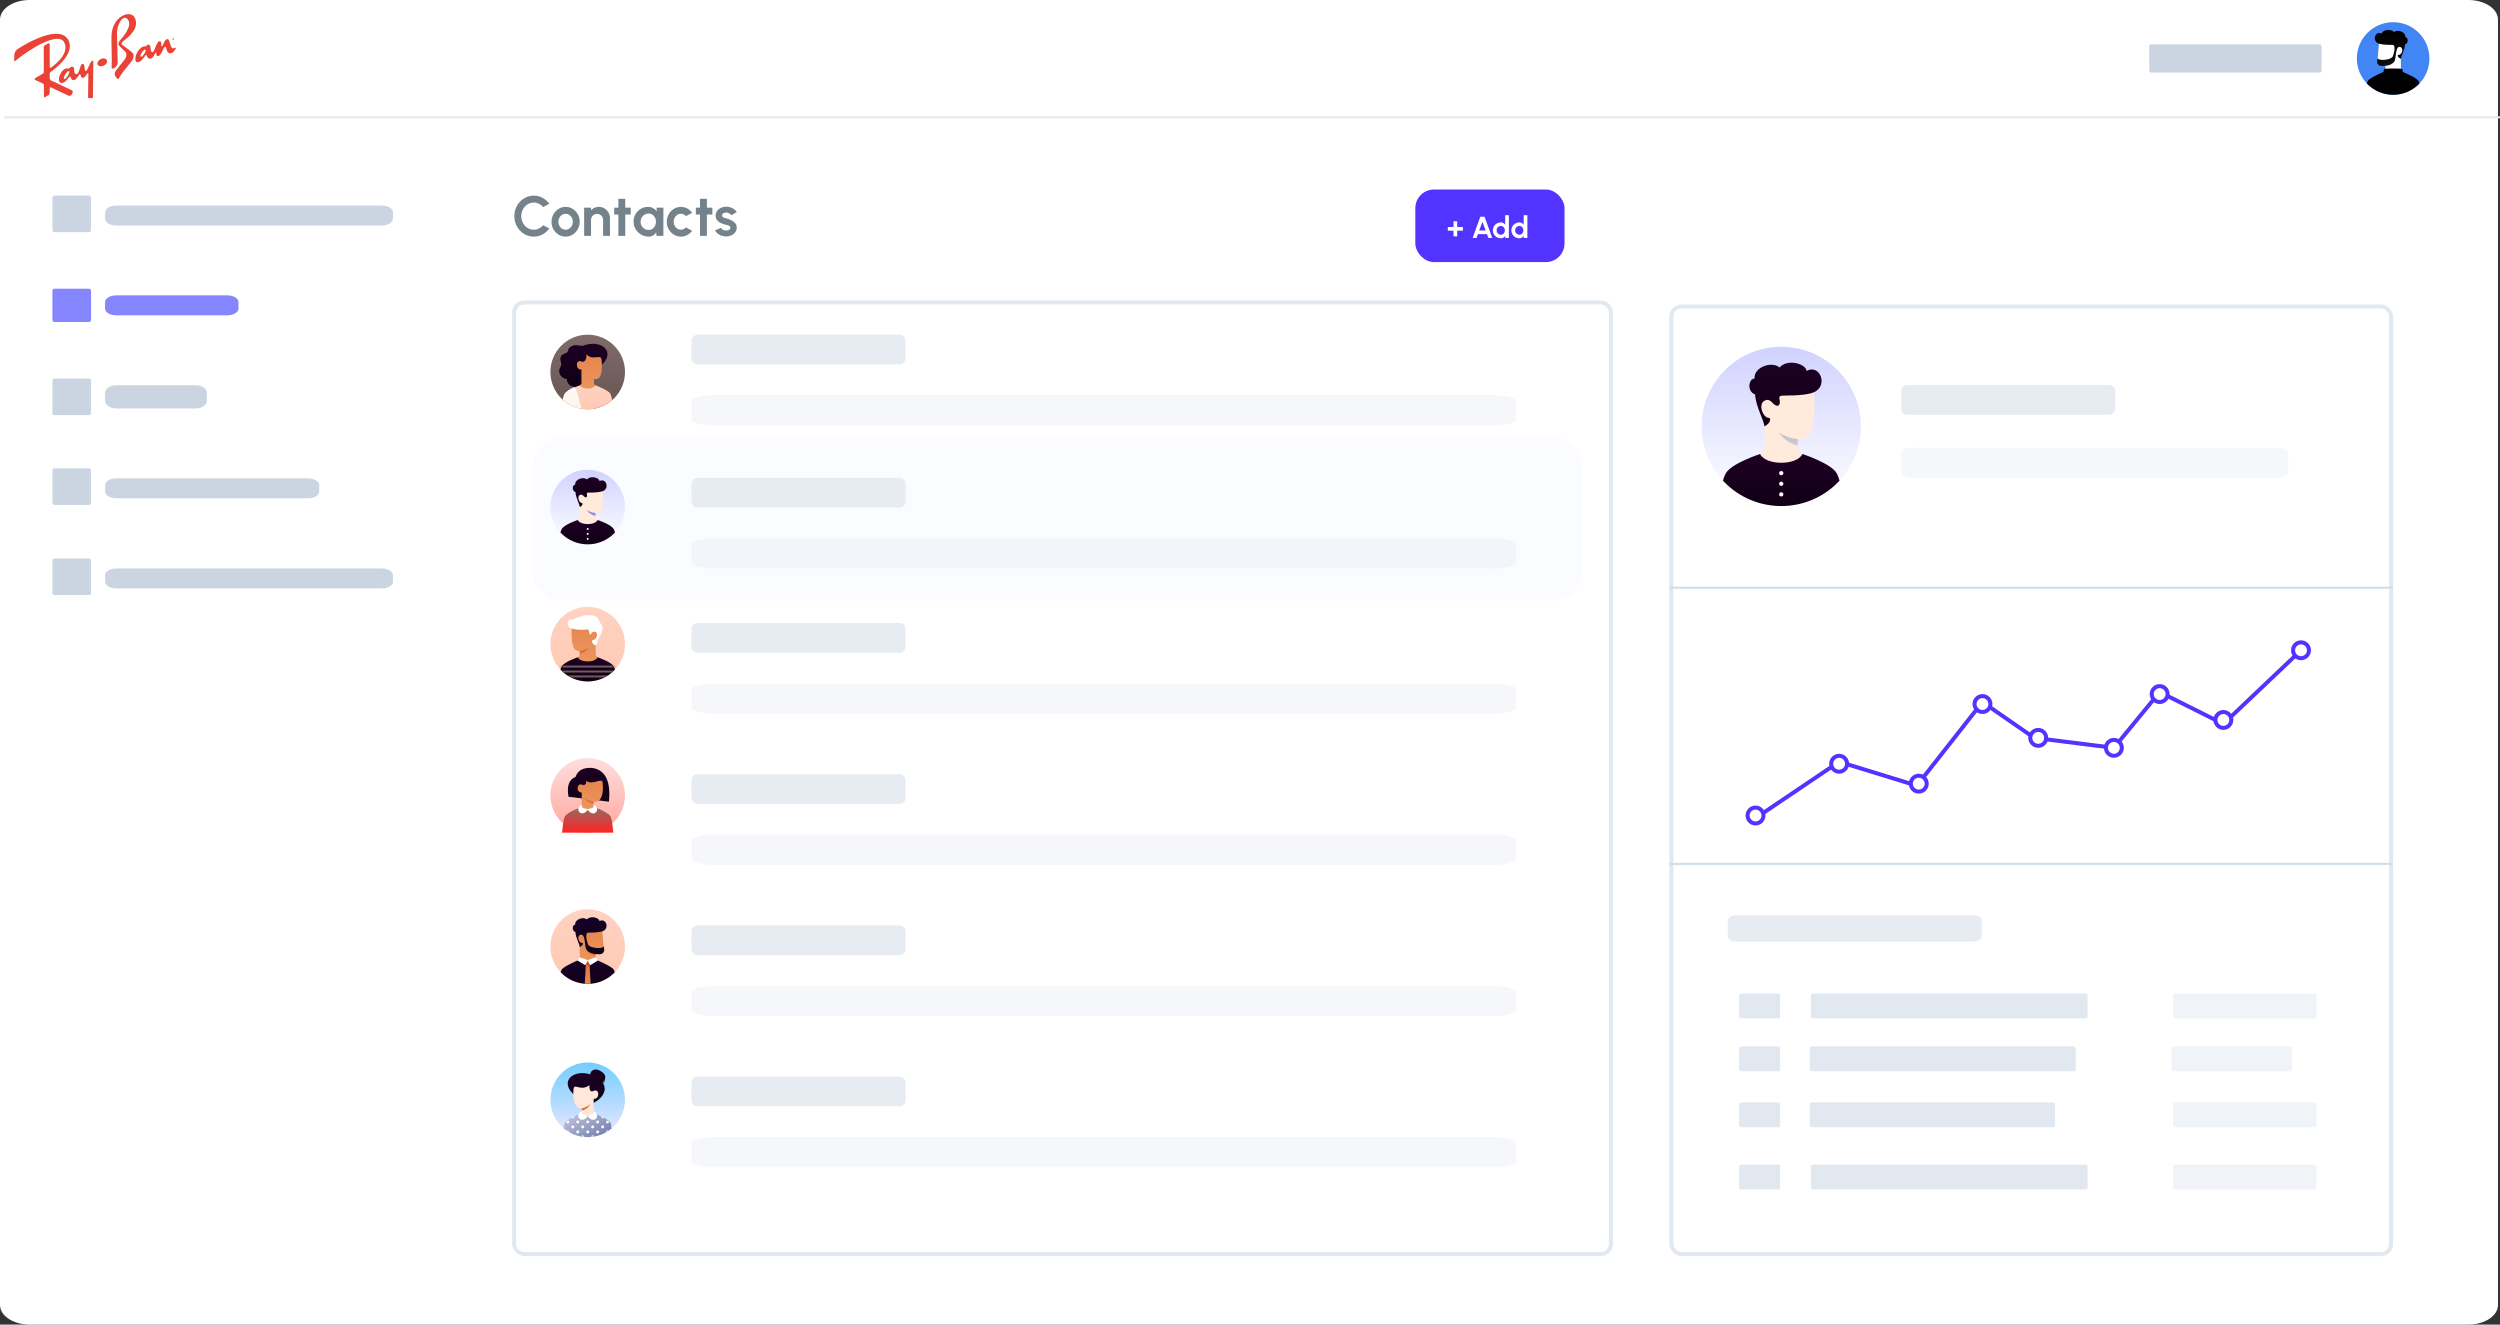 <svg width="1240" height="657" viewBox="0 0 1240 657" fill="none" xmlns="http://www.w3.org/2000/svg">
<rect x="0" y="0" width="1240" height="657" fill="#333333" stroke="none"/>
<path d="M1224.25 0H14.75C6.604 0 0 4.351 0 9.719V647.281C0 652.649 6.604 657 14.75 657H1224.25C1232.4 657 1239 652.649 1239 647.281V9.719C1239 4.351 1232.4 0 1224.25 0Z" fill="white"/>
<path d="M979.5 454H860.5C858.567 454 857 455.164 857 456.6V464.4C857 465.836 858.567 467 860.5 467H979.5C981.433 467 983 465.836 983 464.4V456.6C983 455.164 981.433 454 979.5 454Z" fill="#E6ECF2"/>
<rect x="862.59" y="492.781" width="20.337" height="12.345" rx="1" fill="#E2E8F0"/>
<rect x="898.18" y="492.78" width="137.273" height="12.345" rx="1" fill="#E2E8F0"/>
<rect x="1077.82" y="492.78" width="71.179" height="12.345" rx="1" fill="#E2E8F0" fill-opacity="0.5"/>
<rect x="862.59" y="519.015" width="20.337" height="12.345" rx="1" fill="#E2E8F0"/>
<rect x="897.639" y="519.014" width="131.947" height="12.345" rx="1" fill="#E2E8F0"/>
<rect x="1077" y="519.014" width="59.788" height="12.345" rx="1" fill="#E2E8F0" fill-opacity="0.5"/>
<rect x="862.59" y="546.792" width="20.337" height="12.345" rx="1" fill="#E2E8F0"/>
<rect x="897.639" y="546.791" width="121.638" height="12.345" rx="1" fill="#E2E8F0"/>
<rect x="1077.82" y="546.791" width="71.179" height="12.345" rx="1" fill="#E2E8F0" fill-opacity="0.5"/>
<rect x="862.59" y="577.655" width="20.337" height="12.345" rx="1" fill="#E2E8F0"/>
<rect x="898.18" y="577.654" width="137.273" height="12.345" rx="1" fill="#E2E8F0"/>
<rect x="1077.82" y="577.654" width="71.179" height="12.345" rx="1" fill="#E2E8F0" fill-opacity="0.5"/>
<path d="M189.406 101.95H57.61C54.577 101.95 52.118 103.427 52.118 105.25V108.55C52.118 110.372 54.577 111.85 57.61 111.85H189.406C192.438 111.85 194.897 110.372 194.897 108.55V105.25C194.897 103.427 192.438 101.95 189.406 101.95Z" fill="#CBD5E1"/>
<path d="M189.406 281.95H57.61C54.577 281.95 52.118 283.427 52.118 285.25V288.55C52.118 290.372 54.577 291.85 57.61 291.85H189.406C192.438 291.85 194.897 290.372 194.897 288.55V285.25C194.897 283.427 192.438 281.95 189.406 281.95Z" fill="#CBD5E1"/>
<rect x="26" y="97" width="19.153" height="18.15" rx="1" fill="#CBD5E1"/>
<rect x="26" y="277" width="19.153" height="18.15" rx="1" fill="#CBD5E1"/>
<rect x="26" y="187.75" width="19.153" height="18.15" rx="1" fill="#CBD5E1"/>
<rect x="26" y="232.3" width="19.153" height="18.15" rx="1" fill="#CBD5E1"/>
<path d="M112.77 146.5H57.632C54.587 146.5 52.118 147.977 52.118 149.8V153.1C52.118 154.923 54.587 156.4 57.632 156.4H112.77C115.815 156.4 118.284 154.923 118.284 153.1V149.8C118.284 147.977 115.815 146.5 112.77 146.5Z" fill="#8585FF"/>
<rect x="26" y="143.2" width="19.153" height="16.5" rx="1" fill="#8585FF"/>
<path d="M97.003 191.05H57.729C54.63 191.05 52.118 192.774 52.118 194.9V198.75C52.118 200.876 54.63 202.6 57.729 202.6H97.003C100.101 202.6 102.613 200.876 102.613 198.75V194.9C102.613 192.774 100.101 191.05 97.003 191.05Z" fill="#CBD5E1"/>
<path d="M152.742 237.25H57.708C54.621 237.25 52.118 238.727 52.118 240.55V243.85C52.118 245.672 54.621 247.15 57.708 247.15H152.742C155.829 247.15 158.332 245.672 158.332 243.85V240.55C158.332 238.727 155.829 237.25 152.742 237.25Z" fill="#CBD5E1"/>
<rect x="1151.52" y="35.972" width="85.516" height="13.972" rx="1" transform="rotate(-180 1151.52 35.972)" fill="#CBD5E1"/>
<rect x="255" y="150" width="544" height="472" rx="5" stroke="#E2E8F0" stroke-width="2"/>
<rect x="829" y="152" width="357" height="470" rx="5" stroke="#E2E8F0" stroke-width="2"/>
<line x1="2" y1="58.184" x2="1240" y2="58.184" stroke="#E2E8F0"/>
<path d="M264.752 117.364C263.427 117.364 262.181 117.103 261.014 116.58C259.847 116.048 258.821 115.315 257.934 114.382C257.057 113.449 256.366 112.371 255.862 111.148C255.367 109.916 255.12 108.6 255.12 107.2C255.12 105.791 255.367 104.475 255.862 103.252C256.366 102.02 257.057 100.942 257.934 100.018C258.821 99.085 259.847 98.357 261.014 97.834C262.181 97.302 263.427 97.036 264.752 97.036C266.339 97.036 267.799 97.405 269.134 98.142C270.469 98.87 271.575 99.845 272.452 101.068L269.4 102.706C268.849 102.025 268.163 101.479 267.342 101.068C266.53 100.657 265.667 100.452 264.752 100.452C263.893 100.452 263.086 100.629 262.33 100.984C261.574 101.329 260.911 101.815 260.342 102.44C259.773 103.056 259.329 103.775 259.012 104.596C258.695 105.408 258.536 106.276 258.536 107.2C258.536 108.133 258.695 109.006 259.012 109.818C259.339 110.63 259.787 111.349 260.356 111.974C260.925 112.59 261.583 113.075 262.33 113.43C263.086 113.775 263.893 113.948 264.752 113.948C265.685 113.948 266.553 113.743 267.356 113.332C268.168 112.912 268.849 112.361 269.4 111.68L272.452 113.332C271.575 114.545 270.469 115.521 269.134 116.258C267.799 116.995 266.339 117.364 264.752 117.364ZM280.543 117.364C279.255 117.364 278.079 117.033 277.015 116.37C275.96 115.707 275.116 114.821 274.481 113.71C273.856 112.59 273.543 111.353 273.543 110C273.543 108.973 273.725 108.017 274.089 107.13C274.453 106.234 274.952 105.45 275.587 104.778C276.231 104.097 276.978 103.565 277.827 103.182C278.676 102.799 279.582 102.608 280.543 102.608C281.831 102.608 283.002 102.939 284.057 103.602C285.121 104.265 285.966 105.156 286.591 106.276C287.226 107.396 287.543 108.637 287.543 110C287.543 111.017 287.361 111.969 286.997 112.856C286.633 113.743 286.129 114.527 285.485 115.208C284.85 115.88 284.108 116.407 283.259 116.79C282.419 117.173 281.514 117.364 280.543 117.364ZM280.543 113.948C281.224 113.948 281.836 113.766 282.377 113.402C282.918 113.038 283.343 112.557 283.651 111.96C283.968 111.363 284.127 110.709 284.127 110C284.127 109.272 283.964 108.609 283.637 108.012C283.32 107.405 282.886 106.925 282.335 106.57C281.794 106.206 281.196 106.024 280.543 106.024C279.871 106.024 279.264 106.206 278.723 106.57C278.182 106.934 277.752 107.419 277.435 108.026C277.118 108.633 276.959 109.291 276.959 110C276.959 110.737 277.122 111.405 277.449 112.002C277.776 112.599 278.21 113.075 278.751 113.43C279.302 113.775 279.899 113.948 280.543 113.948ZM302.547 108.152V117H299.131V109.048C299.131 108.497 298.996 107.998 298.725 107.55C298.454 107.093 298.09 106.733 297.633 106.472C297.185 106.201 296.686 106.066 296.135 106.066C295.584 106.066 295.08 106.201 294.623 106.472C294.175 106.733 293.816 107.093 293.545 107.55C293.284 107.998 293.153 108.497 293.153 109.048V117H289.737L289.723 103H293.139L293.153 104.246C293.629 103.742 294.198 103.345 294.861 103.056C295.524 102.757 296.238 102.608 297.003 102.608C298.02 102.608 298.949 102.86 299.789 103.364C300.629 103.859 301.296 104.526 301.791 105.366C302.295 106.197 302.547 107.125 302.547 108.152ZM312.84 106.416H310.124V117H306.708V106.416H304.636V103H306.708V98.604H310.124V103H312.84V106.416ZM325.627 103H329.043V117H325.627L325.473 115.264C325.09 115.889 324.581 116.398 323.947 116.79C323.321 117.173 322.579 117.364 321.721 117.364C320.685 117.364 319.714 117.168 318.809 116.776C317.903 116.384 317.105 115.843 316.415 115.152C315.733 114.461 315.197 113.663 314.805 112.758C314.422 111.853 314.231 110.882 314.231 109.846C314.231 108.847 314.413 107.909 314.777 107.032C315.15 106.155 315.668 105.385 316.331 104.722C316.993 104.059 317.759 103.541 318.627 103.168C319.495 102.795 320.428 102.608 321.427 102.608C322.351 102.608 323.177 102.813 323.905 103.224C324.642 103.635 325.267 104.157 325.781 104.792L325.627 103ZM321.637 114.074C322.365 114.074 323.009 113.892 323.569 113.528C324.129 113.164 324.567 112.674 324.885 112.058C325.202 111.433 325.361 110.747 325.361 110C325.361 109.244 325.202 108.558 324.885 107.942C324.567 107.317 324.124 106.822 323.555 106.458C322.995 106.094 322.355 105.912 321.637 105.912C320.918 105.912 320.26 106.099 319.663 106.472C319.075 106.836 318.603 107.326 318.249 107.942C317.903 108.558 317.731 109.244 317.731 110C317.731 110.756 317.908 111.442 318.263 112.058C318.617 112.674 319.089 113.164 319.677 113.528C320.274 113.892 320.927 114.074 321.637 114.074ZM340.239 112.786L343.319 114.452C342.675 115.329 341.868 116.034 340.897 116.566C339.926 117.098 338.867 117.364 337.719 117.364C336.431 117.364 335.255 117.033 334.191 116.37C333.136 115.707 332.292 114.821 331.657 113.71C331.032 112.59 330.719 111.353 330.719 110C330.719 108.973 330.901 108.017 331.265 107.13C331.629 106.234 332.128 105.45 332.763 104.778C333.407 104.097 334.154 103.565 335.003 103.182C335.852 102.799 336.758 102.608 337.719 102.608C338.867 102.608 339.926 102.874 340.897 103.406C341.868 103.938 342.675 104.652 343.319 105.548L340.239 107.2C339.912 106.827 339.525 106.537 339.077 106.332C338.638 106.127 338.186 106.024 337.719 106.024C337.047 106.024 336.44 106.211 335.899 106.584C335.358 106.948 334.928 107.433 334.611 108.04C334.294 108.637 334.135 109.291 334.135 110C334.135 110.7 334.294 111.353 334.611 111.96C334.928 112.557 335.358 113.038 335.899 113.402C336.44 113.766 337.047 113.948 337.719 113.948C338.204 113.948 338.666 113.845 339.105 113.64C339.544 113.425 339.922 113.141 340.239 112.786ZM353.336 106.416H350.62V117H347.204V106.416H345.132V103H347.204V98.604H350.62V103H353.336V106.416ZM359.779 117.252C359.051 117.205 358.346 117.061 357.665 116.818C356.993 116.566 356.395 116.225 355.873 115.796C355.35 115.367 354.949 114.853 354.669 114.256L357.553 113.024C357.665 113.211 357.847 113.411 358.099 113.626C358.351 113.831 358.649 114.004 358.995 114.144C359.349 114.284 359.737 114.354 360.157 114.354C360.511 114.354 360.847 114.307 361.165 114.214C361.491 114.111 361.753 113.957 361.949 113.752C362.154 113.547 362.257 113.281 362.257 112.954C362.257 112.609 362.135 112.343 361.893 112.156C361.659 111.96 361.361 111.815 360.997 111.722C360.642 111.619 360.297 111.526 359.961 111.442C359.074 111.265 358.248 110.989 357.483 110.616C356.727 110.243 356.115 109.762 355.649 109.174C355.191 108.577 354.963 107.858 354.963 107.018C354.963 106.094 355.205 105.296 355.691 104.624C356.185 103.952 356.825 103.434 357.609 103.07C358.402 102.706 359.256 102.524 360.171 102.524C361.281 102.524 362.299 102.757 363.223 103.224C364.156 103.681 364.893 104.33 365.435 105.17L362.733 106.766C362.602 106.542 362.42 106.337 362.187 106.15C361.953 105.954 361.687 105.795 361.389 105.674C361.09 105.543 360.777 105.469 360.451 105.45C360.031 105.431 359.648 105.469 359.303 105.562C358.957 105.655 358.677 105.814 358.463 106.038C358.257 106.262 358.155 106.561 358.155 106.934C358.155 107.289 358.295 107.555 358.575 107.732C358.855 107.9 359.191 108.031 359.583 108.124C359.984 108.217 360.367 108.32 360.731 108.432C361.552 108.703 362.322 109.034 363.041 109.426C363.769 109.818 364.352 110.299 364.791 110.868C365.229 111.437 365.439 112.119 365.421 112.912C365.421 113.817 365.15 114.611 364.609 115.292C364.067 115.964 363.367 116.477 362.509 116.832C361.659 117.187 360.749 117.327 359.779 117.252Z" fill="#18303F" fill-opacity="0.6"/>
<rect x="702" y="94" width="74" height="36" rx="9.254" fill="#5233FF"/>
<path d="M720.949 117.25V114.415H718.114V112.585H720.949V109.75H722.779V112.585H725.614V114.415H722.779V117.25H720.949ZM734.229 107.5H736.336L740.154 118H738.211L737.536 116.14H733.036L732.361 118H730.419L734.229 107.5ZM733.704 114.31H736.861L735.279 109.982L733.704 114.31ZM746.57 106.75H748.4V118H746.57V117.062C746.33 117.397 746.027 117.67 745.662 117.88C745.297 118.09 744.875 118.195 744.395 118.195C743.85 118.195 743.34 118.093 742.865 117.887C742.39 117.682 741.97 117.4 741.605 117.04C741.245 116.675 740.962 116.255 740.757 115.78C740.552 115.305 740.45 114.795 740.45 114.25C740.45 113.705 740.552 113.195 740.757 112.72C740.962 112.245 741.245 111.827 741.605 111.467C741.97 111.102 742.39 110.817 742.865 110.612C743.34 110.407 743.85 110.305 744.395 110.305C744.875 110.305 745.297 110.41 745.662 110.62C746.027 110.825 746.33 111.097 746.57 111.437V106.75ZM744.417 116.432C744.807 116.432 745.152 116.335 745.452 116.14C745.752 115.945 745.987 115.682 746.157 115.352C746.327 115.017 746.412 114.65 746.412 114.25C746.412 113.845 746.327 113.477 746.157 113.147C745.987 112.812 745.75 112.547 745.445 112.352C745.145 112.157 744.802 112.06 744.417 112.06C744.032 112.06 743.68 112.16 743.36 112.36C743.045 112.555 742.792 112.817 742.602 113.147C742.417 113.477 742.325 113.845 742.325 114.25C742.325 114.655 742.42 115.022 742.61 115.352C742.8 115.682 743.052 115.945 743.367 116.14C743.687 116.335 744.037 116.432 744.417 116.432ZM755.754 106.75H757.584V118H755.754V117.062C755.514 117.397 755.212 117.67 754.847 117.88C754.482 118.09 754.059 118.195 753.579 118.195C753.034 118.195 752.524 118.093 752.049 117.887C751.574 117.682 751.154 117.4 750.789 117.04C750.429 116.675 750.147 116.255 749.942 115.78C749.737 115.305 749.634 114.795 749.634 114.25C749.634 113.705 749.737 113.195 749.942 112.72C750.147 112.245 750.429 111.827 750.789 111.467C751.154 111.102 751.574 110.817 752.049 110.612C752.524 110.407 753.034 110.305 753.579 110.305C754.059 110.305 754.482 110.41 754.847 110.62C755.212 110.825 755.514 111.097 755.754 111.437V106.75ZM753.602 116.432C753.992 116.432 754.337 116.335 754.637 116.14C754.937 115.945 755.172 115.682 755.342 115.352C755.512 115.017 755.597 114.65 755.597 114.25C755.597 113.845 755.512 113.477 755.342 113.147C755.172 112.812 754.934 112.547 754.629 112.352C754.329 112.157 753.987 112.06 753.602 112.06C753.217 112.06 752.864 112.16 752.544 112.36C752.229 112.555 751.977 112.817 751.787 113.147C751.602 113.477 751.509 113.845 751.509 114.25C751.509 114.655 751.604 115.022 751.794 115.352C751.984 115.682 752.237 115.945 752.552 116.14C752.872 116.335 753.222 116.432 753.602 116.432Z" fill="white"/>
<g clip-path="url(#clip0_138_1078)">
<path d="M1205 29C1205 19.059 1196.94 11 1187 11V11C1177.06 11 1169 19.059 1169 29V29C1169 38.941 1177.06 47 1187 47V47C1196.94 47 1205 38.941 1205 29V29Z" fill="url(#paint0_linear_138_1078)"/>
<path d="M1183.16 32.12V34.82C1183.16 35.34 1190.84 35.165 1190.84 34.415C1190.84 33.71 1190.83 30.512 1190.84 27.223C1192.56 24.993 1192.56 23.6 1191.2 22.16C1189.84 20.72 1180.16 20 1180.16 20C1180.16 20 1179.43 26.985 1179.32 28.88C1179.27 29.642 1178.78 32.12 1180.7 32.12H1183.16Z" fill="url(#paint1_linear_138_1078)"/>
<g style="mix-blend-mode:multiply">
<path d="M1183.16 31.889C1184.73 31.719 1186.24 31.225 1187.6 30.44C1187.6 30.44 1186.64 32.72 1183.16 33.339V31.889Z" fill="#FFD7B8"/>
</g>
<path d="M1174.4 40.197C1173.64 41.746 1173.04 44.306 1172.6 47.877H1201.4C1200.96 44.305 1200.36 41.745 1199.6 40.197C1198.84 38.654 1191.8 35.684 1191.8 35.684C1191.8 35.684 1191.66 34.326 1191.32 34.132C1190.98 33.937 1183.08 33.937 1182.68 34.132C1182.28 34.326 1182.2 35.683 1182.2 35.683C1182.2 35.683 1175.16 38.657 1174.4 40.197Z" fill="black"/>
<path d="M1189.28 23.625C1189.66 23.297 1190.12 23.076 1190.78 23.417C1192.33 24.224 1191.3 27.336 1189.56 27.276C1188.96 27.255 1189.24 28.45 1190.84 29.24C1190.84 27.98 1192.76 24.86 1192.93 22.019C1194.86 21.3 1194.38 18.422 1193.05 18.422C1193.27 15.783 1189.04 14.42 1187.4 15.934C1185.74 13.94 1181.54 14.96 1181.29 16.69C1178.4 15.148 1176.5 19.58 1179.2 21.3C1180.32 22.008 1182.92 22.277 1186.68 22.277C1188.48 22.277 1187.44 26.498 1186.88 27.86C1186.16 29.6 1182.14 29.84 1180.88 29.66C1179.9 29.52 1179.38 29.12 1179.32 28.88C1178.42 31.28 1179.56 32.72 1181.36 32.72C1184.42 32.72 1187.48 31.82 1187.96 29.6C1188.34 27.833 1188.32 24.982 1189.28 23.625Z" fill="url(#paint2_linear_138_1078)"/>
</g>
<path fill-rule="evenodd" clip-rule="evenodd" d="M34.341 36.035C34.013 37.206 32.69 39.134 32.069 39.194C31.884 39.211 31.616 39.112 31.627 38.69C31.649 37.7 33.197 35.456 33.833 35.284C34.27 35.166 34.465 35.591 34.341 36.033V36.035ZM45.955 30.114C44.652 30.114 43.568 35.286 42.503 35.236C41.607 35.194 42.355 31.668 40.983 31.658C40.139 31.653 39.887 33.067 39.503 34.282C39.481 34.352 38.858 36.794 37.914 36.794C37.312 36.794 36.785 36.313 36.785 34.889C36.785 34.223 36.752 33.231 35.955 33.065C34.577 32.781 34.892 34.198 33.682 33.968C30.411 33.352 27.935 40.071 29.925 40.969C32.311 42.049 34.052 37.816 34.764 37.932C35.307 38.021 34.954 39.845 36.666 39.728C38.062 39.633 39.163 36.751 39.706 36.785C40.186 36.816 39.768 38.519 40.973 38.583C42.382 38.657 42.963 36.319 43.605 36.307C43.767 36.304 43.834 36.426 43.822 37C43.804 37.783 43.699 47.7 43.684 48.022C43.654 48.634 43.95 48.684 44.083 48.684C44.174 48.684 45.528 48.656 45.787 48.646C46.049 48.635 46.093 48.391 46.092 48.242C46.091 48.182 46.28 33.803 46.293 30.693C46.295 30.114 46.055 30.114 45.954 30.114H45.955ZM72.232 25.305C71.864 26.351 70.8 28.03 70.148 28.147C69.924 28.186 69.651 27.965 69.669 27.581C69.71 26.682 71.216 24.773 71.828 24.631C72.245 24.535 72.383 24.878 72.232 25.305ZM86.697 23.721C84.156 25.327 84.645 19.389 83.098 19.389C81.411 19.389 80.918 22.91 80.316 22.969C79.58 23.041 80.592 20.388 79.131 20.446C77.524 20.511 76.624 26.343 75.457 25.892C74.26 25.428 75.118 22.349 73.771 22.123C73.075 22.008 72.932 22.564 72.517 22.832C71.898 23.234 70.784 22.534 69.036 24.571C67.06 26.873 66.456 30.592 67.963 30.847C69.992 31.188 71.841 27.723 72.311 27.279C72.964 26.656 72.599 29.073 74.36 29.108C76.221 29.145 76.78 26.075 77.322 26.105C77.786 26.131 77.247 27.715 78.133 27.828C80.053 28.074 81.106 23.041 81.896 23.151C82.686 23.261 82.389 26.263 84.291 26.453C85.906 26.612 87.013 24.408 87.162 24.082C87.318 23.745 87.053 23.497 86.697 23.721" fill="#EA4335"/>
<path fill-rule="evenodd" clip-rule="evenodd" d="M35.27 44.608C35.722 44.827 36.351 45.236 36.031 45.969C35.801 46.491 35.581 46.9 35.533 46.982C35.254 47.459 34.575 47.747 33.766 47.364C32.471 46.753 25.514 43.43 25.291 43.328C25.047 43.213 24.65 43.297 24.649 43.979V45.831C24.649 46.082 24.681 46.699 24.17 47.062C23.626 47.447 22.737 47.976 22.579 48.056C22.356 48.169 21.782 48.615 21.775 47.687C21.76 45.841 21.76 42.416 21.76 42.226C21.76 42.036 21.802 41.67 21.254 41.421C20.759 41.196 17.611 39.708 17.415 39.619C17.163 39.502 16.973 39.049 17.487 38.738C18.099 38.368 21.161 36.577 21.373 36.426C21.729 36.173 21.729 35.93 21.733 35.193C21.736 34.363 21.686 23.568 21.691 23.393C21.702 23.113 21.664 22.88 22.142 22.572C22.684 22.222 23.267 21.842 23.457 21.72C23.758 21.524 24.676 21.141 24.662 22.181C24.651 22.88 24.659 32.753 24.662 33.017C24.667 33.377 24.835 33.928 25.418 33.498C32.386 28.351 33.311 23.999 31.923 21.122C29.086 15.243 14.353 24.627 7.979 29.882C6.977 30.708 7.001 30.343 7 29.944C6.998 29.472 7.021 27.727 7.059 27.405C7.114 26.942 7.229 25.437 8.607 24.439C9.941 23.471 28.208 11.704 33.516 19.265C36.105 22.953 34.524 28.776 25.328 35.538C24.767 35.951 24.662 36.087 24.662 36.833C24.662 37.578 24.645 38.706 24.662 38.919C24.679 39.133 24.701 39.585 25.145 39.809C25.588 40.035 34.895 44.425 35.27 44.608ZM52.772 29.534C52.097 28.774 50.741 28.788 49.697 29.431C48.321 30.278 47.953 31.604 48.63 32.362C49.306 33.121 50.923 32.961 51.914 32.303C53.049 31.55 53.448 30.293 52.772 29.534ZM63.083 9.304C66.322 12.493 60.803 18.538 59.472 20.095C58.873 20.792 58.319 21.831 59.258 22.826C60.211 23.838 61.202 24.774 62.019 25.53C63.027 26.463 62.727 28.211 62.089 29.156C61.663 29.785 60.712 30.895 59.618 32.294C58.52 33.699 57.525 34.979 57.414 35.12C57.105 35.495 56.923 35.958 56.894 36.442C56.864 36.927 56.989 37.408 57.249 37.818C58.427 39.644 58.54 39.617 59.291 38.312C60.541 36.139 62.19 34.122 63.446 32.691C64.577 31.402 65.191 30.482 65.35 30.253C66.486 28.632 66.594 26.9 65.447 25.902C63.928 24.581 62.171 23.424 60.718 22.32C59.881 21.678 60.462 20.892 61.359 20.221C64.55 17.833 69.002 13.835 66.96 9.023C64.983 4.369 55.682 7.96 55.304 17.59C55.17 21.025 55.626 30.525 55.37 32.903C55.222 34.287 55.749 34.132 56.253 33.923C56.716 33.731 58.492 32.864 58.4 30.601C58.309 28.347 58.102 18.518 58.036 17.5C57.692 12.198 60.979 7.233 63.083 9.304ZM85.862 19.306V19.069H86.008C86.089 19.069 86.193 19.08 86.193 19.178C86.193 19.29 86.128 19.306 86.029 19.306H85.862ZM85.657 19.871H85.862V19.465H85.959L86.189 19.871H86.402L86.147 19.455C86.296 19.443 86.402 19.374 86.402 19.199C86.402 18.983 86.26 18.911 86.017 18.911H85.657V19.871Z" fill="#EA4335"/>
<path fill-rule="evenodd" clip-rule="evenodd" d="M85.991 18.691C85.803 18.691 85.622 18.766 85.489 18.899C85.356 19.032 85.281 19.213 85.281 19.401C85.281 19.589 85.356 19.77 85.489 19.903C85.622 20.036 85.803 20.111 85.991 20.111C86.179 20.111 86.36 20.036 86.493 19.903C86.626 19.77 86.701 19.589 86.701 19.401C86.701 19.213 86.626 19.032 86.493 18.899C86.36 18.766 86.179 18.691 85.991 18.691V18.691ZM85.991 20.275C85.876 20.275 85.762 20.252 85.656 20.208C85.55 20.164 85.453 20.1 85.372 20.018C85.291 19.937 85.226 19.84 85.182 19.734C85.138 19.628 85.116 19.514 85.116 19.399C85.116 19.284 85.138 19.171 85.182 19.064C85.226 18.958 85.291 18.862 85.372 18.78C85.453 18.699 85.55 18.635 85.656 18.591C85.762 18.547 85.876 18.524 85.991 18.524C86.223 18.524 86.446 18.616 86.61 18.78C86.774 18.945 86.867 19.167 86.867 19.399C86.867 19.631 86.774 19.854 86.61 20.018C86.446 20.183 86.223 20.275 85.991 20.275" fill="white"/>
<path d="M912.21 377.834L912.504 376.878C912.215 376.789 911.902 376.836 911.651 377.005L912.21 377.834ZM950.721 389.683L950.427 390.639C950.823 390.761 951.252 390.627 951.508 390.301L950.721 389.683ZM983.308 348.21L983.877 347.388C983.442 347.087 982.848 347.176 982.521 347.592L983.308 348.21ZM1008.98 365.984L1008.41 366.807C1008.54 366.898 1008.7 366.957 1008.86 366.977L1008.98 365.984ZM1048.48 370.922L1048.36 371.914C1048.7 371.957 1049.03 371.822 1049.25 371.556L1048.48 370.922ZM1071.19 343.273L1071.64 342.378C1071.22 342.17 1070.72 342.277 1070.42 342.638L1071.19 343.273ZM1102.79 359.072L1102.34 359.967C1102.72 360.155 1103.17 360.087 1103.48 359.798L1102.79 359.072ZM870.309 407.299L912.769 378.663L911.651 377.005L869.19 405.641L870.309 407.299ZM911.916 378.79L950.427 390.639L951.015 388.728L912.504 376.878L911.916 378.79ZM951.508 390.301L984.094 348.828L982.521 347.592L949.935 389.066L951.508 390.301ZM982.738 349.032L1008.41 366.807L1009.55 365.162L983.877 347.388L982.738 349.032ZM1008.86 366.977L1048.36 371.914L1048.6 369.929L1009.11 364.992L1008.86 366.977ZM1049.25 371.556L1071.96 343.908L1070.42 342.638L1047.71 370.287L1049.25 371.556ZM1070.74 344.167L1102.34 359.967L1103.24 358.178L1071.64 342.378L1070.74 344.167ZM1103.48 359.798L1141.99 323.262L1140.61 321.811L1102.1 358.347L1103.48 359.798Z" fill="#5233FF"/>
<circle cx="912.21" cy="378.822" r="3.937" fill="white" stroke="#5233FF" stroke-width="2"/>
<circle cx="870.737" cy="404.495" r="3.937" fill="white" stroke="#5233FF" stroke-width="2"/>
<circle cx="951.708" cy="388.696" r="3.937" fill="white" stroke="#5233FF" stroke-width="2"/>
<circle cx="983.307" cy="349.198" r="3.937" fill="white" stroke="#5233FF" stroke-width="2"/>
<circle cx="1010.96" cy="365.984" r="3.937" fill="white" stroke="#5233FF" stroke-width="2"/>
<circle cx="1048.48" cy="370.922" r="3.937" fill="white" stroke="#5233FF" stroke-width="2"/>
<circle cx="1071.19" cy="344.26" r="3.937" fill="white" stroke="#5233FF" stroke-width="2"/>
<circle cx="1102.79" cy="357.097" r="3.937" fill="white" stroke="#5233FF" stroke-width="2"/>
<circle cx="1141.3" cy="322.536" r="3.937" fill="white" stroke="#5233FF" stroke-width="2"/>
<path d="M446.209 166H345.949C344.32 166 343 167.32 343 168.949V177.795C343 179.424 344.32 180.744 345.949 180.744H446.209C447.837 180.744 449.157 179.424 449.157 177.795V168.949C449.157 167.32 447.837 166 446.209 166Z" fill="#E6ECF2"/>
<path d="M740.639 196H354.361C348.087 196 343 197.343 343 199V208C343 209.657 348.087 211 354.361 211H740.639C746.913 211 752 209.657 752 208V199C752 197.343 746.913 196 740.639 196Z" fill="#E6ECF2" fill-opacity="0.4"/>
<g clip-path="url(#clip1_138_1078)">
<path d="M273 184.5C273 174.283 281.283 166 291.5 166V166C301.717 166 310 174.283 310 184.5V184.5C310 194.717 301.717 203 291.5 203V203C281.283 203 273 194.717 273 184.5V184.5Z" fill="url(#paint3_linear_138_1078)"/>
<path d="M288.206 191.761C289.274 189.985 291.726 186.581 297.565 181.798C306.376 174.579 298.06 167.977 289.127 171.494C288.171 171.87 285.523 170.364 283.07 171.95C281.488 172.974 282.103 173.776 281.487 174.578C280.871 175.38 278.496 175.333 277.975 177.416C277.667 178.65 278.52 179.942 278.406 180.871C278.292 181.8 277.391 182.637 277.348 183.863C277.33 184.381 277.413 184.897 277.594 185.383C277.775 185.868 278.05 186.313 278.403 186.692C278.756 187.072 279.181 187.378 279.652 187.593C280.123 187.808 280.633 187.929 281.15 187.947C281.155 188.971 281.554 189.953 282.266 190.689C282.978 191.425 283.946 191.857 284.969 191.896C285.625 191.92 286.277 191.779 286.864 191.485C287.447 192.022 287.947 192.191 288.206 191.761Z" fill="url(#paint4_linear_138_1078)"/>
<path d="M288.416 189.926C288.416 188.816 288.379 183.341 288.381 183.249C285.333 183.698 285.395 177.901 288.478 179.32C289.156 179.751 291.068 179.32 290.883 175.743C294.213 179.32 298.079 175.148 298.411 178.548C298.863 183.189 298.408 188.047 295.523 188.047C295.208 188.043 294.893 188.012 294.583 187.953V189.926C294.583 191.16 296.803 191.776 296.803 191.776C296.803 191.776 292.968 195.39 291.376 195.37C289.784 195.35 286.196 191.776 286.196 191.776C286.196 191.776 288.416 191.16 288.416 189.926Z" fill="url(#paint5_linear_138_1078)"/>
<path style="mix-blend-mode:multiply" opacity="0.7" d="M294.583 187.953C293.053 187.613 291.603 186.981 290.313 186.09C290.313 186.09 291.378 188.692 294.579 189.185L294.583 187.953Z" fill="url(#paint6_linear_138_1078)"/>
<path d="M302.846 195.477C303.741 197.465 304.203 203.493 304.203 203.493H278.796C278.796 203.493 279.258 197.465 280.153 195.477C280.937 193.735 286.103 191.735 287.616 191.16C288.49 192.138 289.743 192.763 291.5 192.763C293.256 192.763 294.509 192.138 295.383 191.16C296.897 191.735 302.062 193.735 302.846 195.477Z" fill="url(#paint7_linear_138_1078)"/>
<path d="M279.915 195.517C280.587 194.241 282.796 192.901 284.838 191.999C285.857 191.549 288.91 204.48 288.91 204.48H278.683C278.683 204.48 278.56 198.095 279.915 195.517Z" fill="url(#paint8_linear_138_1078)"/>
</g>
<path d="M770.528 217H278.472C270.479 217 264 224.253 264 233.2V281.8C264 290.747 270.479 298 278.472 298H770.528C778.521 298 785 290.747 785 281.8V233.2C785 224.253 778.521 217 770.528 217Z" fill="#FAFCFF"/>
<path d="M446.209 237H345.949C344.32 237 343 238.32 343 239.949V248.795C343 250.424 344.32 251.744 345.949 251.744H446.209C447.837 251.744 449.157 250.424 449.157 248.795V239.949C449.157 238.32 447.837 237 446.209 237Z" fill="#E6ECF2"/>
<path d="M740.639 267H354.361C348.087 267 343 268.343 343 270V279C343 280.657 348.087 282 354.361 282H740.639C746.913 282 752 280.657 752 279V270C752 268.343 746.913 267 740.639 267Z" fill="#E6ECF2" fill-opacity="0.4"/>
<path d="M446.209 309H345.949C344.32 309 343 310.32 343 311.949V320.795C343 322.424 344.32 323.744 345.949 323.744H446.209C447.837 323.744 449.157 322.424 449.157 320.795V311.949C449.157 310.32 447.837 309 446.209 309Z" fill="#E6ECF2"/>
<g clip-path="url(#clip2_138_1078)">
<path d="M273 319.5C273 309.283 281.283 301 291.5 301V301C301.717 301 310 309.283 310 319.5V319.5C310 329.717 301.717 338 291.5 338V338C281.283 338 273 329.717 273 319.5V319.5Z" fill="url(#paint9_linear_138_1078)"/>
<path d="M287.554 324.283C287.539 325.434 286.594 326.306 284.717 326.873C286.978 328.517 289.239 329.833 291.5 329.833C293.761 329.833 296.023 328.517 298.284 326.873C296.42 326.306 295.474 325.459 295.447 324.332C295.447 324.132 295.46 319.72 295.469 317.796C297.236 315.505 296.587 312.818 296.033 312.885C295.354 312.968 289.471 307.385 288.342 307.099C287.214 306.813 284.347 307.737 283.854 310.311C283.36 312.886 283.154 319.375 285.025 321.966C285.558 322.704 286.409 322.99 287.554 322.83C287.555 323.369 287.554 324.283 287.554 324.283Z" fill="url(#paint10_linear_138_1078)"/>
<path d="M287.554 322.83C290.267 322.521 291.994 321.35 291.994 321.35C291.994 321.35 290.514 323.816 287.554 324.31V322.83Z" fill="#DB6F3D"/>
<path d="M296.372 317.835C297.222 315.791 300.627 311.629 297.692 309.039C296.705 304.229 291.254 304.762 287.615 305.872C285.17 306.618 283.323 308.092 282.929 306.982C280.462 309.039 281.697 311.052 283.323 311.629C284.799 312.153 287.295 312.677 291.538 312.184C292.296 312.096 292.137 314.417 292.542 314.668C293.15 315.045 293.622 312.677 295.288 313.388C296.954 314.099 295.965 317.395 294.177 317.395C293.56 317.395 293.252 319.091 294.917 319.893C296.125 320.487 295.82 319.163 296.372 317.835Z" fill="white"/>
<path d="M304.45 330.638C305.624 333.025 306.3 338.531 306.3 338.531H276.7C276.7 338.531 277.376 333.025 278.55 330.638C279.724 328.251 286.579 326.037 286.579 326.037C287.9 328.75 295.152 328.75 296.418 326.037C296.418 326.037 303.276 328.251 304.45 330.638Z" fill="url(#paint11_linear_138_1078)"/>
<mask id="mask0_138_1078" style="mask-type:alpha" maskUnits="userSpaceOnUse" x="276" y="326" width="31" height="13">
<path d="M304.45 330.638C305.624 333.025 306.3 338.531 306.3 338.531H276.7C276.7 338.531 277.376 333.025 278.55 330.638C279.724 328.251 286.579 326.037 286.579 326.037C287.9 328.75 295.152 328.75 296.418 326.037C296.418 326.037 303.276 328.251 304.45 330.638Z" fill="url(#paint12_linear_138_1078)"/>
</mask>
<g mask="url(#mask0_138_1078)">
<path d="M275.467 336.026V335.04H307.533V336.026H275.467ZM275.467 333.56V332.573H307.533V333.56H275.467ZM275.467 331.093V330.106H307.533V331.093H275.467Z" fill="#6E5C5A"/>
</g>
</g>
<path d="M740.639 339H354.361C348.087 339 343 340.343 343 342V351C343 352.657 348.087 354 354.361 354H740.639C746.913 354 752 352.657 752 351V342C752 340.343 746.913 339 740.639 339Z" fill="#E6ECF2" fill-opacity="0.4"/>
<path d="M273 394.5C273 384.283 281.283 376 291.5 376V376C301.717 376 310 384.283 310 394.5V394.5C310 404.717 301.717 413 291.5 413V413C281.283 413 273 404.717 273 394.5V394.5Z" fill="url(#paint13_linear_138_1078)"/>
<path d="M302.847 404.983C303.751 406.71 304.204 413 304.204 413H278.797C278.797 413 279.249 406.71 280.154 404.983C281.51 402.393 291.5 399.063 291.5 399.063C291.5 399.063 301.49 402.393 302.847 404.983Z" fill="url(#paint14_linear_138_1078)"/>
<path d="M302.042 397.634L282.005 395.213C281.018 389.969 282.189 386.665 285.52 385.301C287.06 380.255 293.054 380.665 294.753 381.077C300.534 382.477 302.964 387.996 302.042 397.634Z" fill="url(#paint15_linear_138_1078)"/>
<path d="M288.54 400.543V393.143C285.454 393.097 286.056 387.75 289.157 389.382C289.712 389.628 291.13 388.95 290.637 387.285C293.967 389.752 298.607 385.423 298.9 388.087C299.477 393.33 298.361 397.639 295.403 397.639C295.088 397.651 294.772 397.632 294.46 397.583V400.543C293.495 401.119 292.529 401.407 291.563 401.407C290.598 401.407 289.59 401.119 288.54 400.543Z" fill="url(#paint16_linear_138_1078)"/>
<path d="M294.46 397.583V398.57C292.61 398.57 291.171 397.686 290.144 395.918C291.377 396.741 292.816 397.296 294.46 397.583Z" fill="#DB6F3D"/>
<path d="M291.496 401.28C292.34 401.24 294.46 400.803 294.46 399.86V399.063C294.686 399.063 295.334 399.598 295.667 400.05C296.984 401.838 295.523 403.442 294.332 403.442C292.829 403.442 291.833 402.186 291.5 401.582C291.167 402.186 290.171 403.442 288.668 403.442C287.477 403.442 286.016 401.838 287.333 400.05C287.666 399.598 288.314 399.063 288.54 399.063V399.86C288.54 400.803 290.605 401.24 291.496 401.28Z" fill="white"/>
<path d="M446.209 384H345.949C344.32 384 343 385.32 343 386.949V395.795C343 397.424 344.32 398.744 345.949 398.744H446.209C447.837 398.744 449.157 397.424 449.157 395.795V386.949C449.157 385.32 447.837 384 446.209 384Z" fill="#E6ECF2"/>
<path d="M740.639 414H354.361C348.087 414 343 415.343 343 417V426C343 427.657 348.087 429 354.361 429H740.639C746.913 429 752 427.657 752 426V417C752 415.343 746.913 414 740.639 414Z" fill="#E6ECF2" fill-opacity="0.4"/>
<g clip-path="url(#clip3_138_1078)">
<path d="M273 469.5C273 459.283 281.283 451 291.5 451V451C301.717 451 310 459.283 310 469.5V469.5C310 479.717 301.717 488 291.5 488V488C281.283 488 273 479.717 273 469.5V469.5Z" fill="url(#paint17_linear_138_1078)"/>
<path d="M295.447 472.706V475.42C295.447 475.688 291.5 476.502 291.5 476.502C291.5 476.502 287.554 475.803 287.554 475.42C287.554 474.695 287.569 471.054 287.554 467.673C285.786 465.382 285.786 463.95 287.184 462.47C288.581 460.99 298.53 460.25 298.53 460.25C298.53 460.25 299.277 467.429 299.394 469.376C299.441 470.16 299.949 472.706 297.975 472.706H295.447Z" fill="url(#paint18_linear_138_1078)"/>
<path d="M295.447 472.475V473.959C292.803 473.489 291.282 472.495 290.883 470.98C292.034 471.761 293.514 472.254 295.323 472.46C295.364 472.464 295.406 472.469 295.447 472.475Z" fill="#DE6530"/>
<path d="M304.45 481.008C305.233 482.599 305.85 485.23 306.3 488.901H276.7C277.151 485.23 277.768 482.599 278.55 481.008C279.33 479.422 286.567 476.369 286.567 476.369L296.434 476.368C296.434 476.368 303.672 479.425 304.45 481.008Z" fill="url(#paint19_linear_138_1078)"/>
<path d="M292.363 477.146L292.98 488.493H290.02L290.637 477.146C290.637 477.146 291.212 476.53 291.5 476.53C291.788 476.53 292.363 477.146 292.363 477.146Z" fill="url(#paint20_linear_138_1078)"/>
<path d="M292.488 479.443L290.572 478.336L290.637 477.146C291.021 476.735 291.308 476.53 291.5 476.53C291.692 476.53 291.98 476.735 292.364 477.146L292.488 479.443Z" fill="#D24B24"/>
<path d="M291.5 476.529L290.267 478.75L286.443 476.407L287.553 474.803L291.5 476.261L295.447 474.803L296.557 476.407L292.733 478.75L291.5 476.529Z" fill="white"/>
<path d="M289.159 463.975C288.767 463.638 288.291 463.412 287.617 463.762C286.02 464.591 287.08 467.79 288.867 467.727C289.484 467.706 289.201 468.935 287.554 469.746C287.554 468.451 285.58 465.245 285.408 462.325C283.422 461.586 283.915 458.627 285.278 458.627C285.061 455.915 289.404 454.514 291.085 456.071C292.795 454.021 297.112 455.069 297.373 456.848C300.341 455.263 302.292 459.818 299.513 461.586C298.369 462.314 295.694 462.59 291.832 462.59C289.978 462.59 291.044 466.928 291.624 468.328C292.364 470.116 296.495 470.363 297.79 470.178C298.802 470.034 299.332 469.623 299.394 469.376C300.319 471.843 299.147 473.323 297.297 473.323C294.152 473.323 291.007 472.398 290.514 470.116C290.121 468.301 290.142 465.37 289.159 463.975Z" fill="url(#paint21_linear_138_1078)"/>
</g>
<path d="M446.209 459H345.949C344.32 459 343 460.32 343 461.949V470.795C343 472.424 344.32 473.744 345.949 473.744H446.209C447.837 473.744 449.157 472.424 449.157 470.795V461.949C449.157 460.32 447.837 459 446.209 459Z" fill="#E6ECF2"/>
<path d="M740.639 489H354.361C348.087 489 343 490.343 343 492V501C343 502.657 348.087 504 354.361 504H740.639C746.913 504 752 502.657 752 501V492C752 490.343 746.913 489 740.639 489Z" fill="#E6ECF2" fill-opacity="0.4"/>
<g clip-path="url(#clip4_138_1078)">
<path d="M273 545.5C273 535.283 281.283 527 291.5 527V527C301.717 527 310 535.283 310 545.5V545.5C310 555.717 301.717 564 291.5 564V564C281.283 564 273 555.717 273 545.5V545.5Z" fill="url(#paint22_linear_138_1078)"/>
<path d="M302.847 556.97C303.751 558.696 304.204 564.986 304.204 564.986H278.797C278.797 564.986 279.249 558.696 280.154 556.97C281.51 554.38 291.5 551.05 291.5 551.05C291.5 551.05 301.49 554.38 302.847 556.97Z" fill="url(#paint23_linear_138_1078)"/>
<mask id="mask1_138_1078" style="mask-type:alpha" maskUnits="userSpaceOnUse" x="278" y="551" width="27" height="14">
<path d="M302.847 556.97C303.751 558.696 304.204 564.986 304.204 564.986H278.797C278.797 564.986 279.249 558.696 280.154 556.97C281.51 554.38 291.5 551.05 291.5 551.05C291.5 551.05 301.49 554.38 302.847 556.97Z" fill="url(#paint24_linear_138_1078)"/>
</mask>
<g mask="url(#mask1_138_1078)">
<path d="M303.093 563.876C303.093 563.73 303.137 563.587 303.218 563.465C303.299 563.344 303.415 563.249 303.55 563.193C303.685 563.137 303.834 563.122 303.978 563.151C304.121 563.179 304.253 563.25 304.357 563.353C304.46 563.457 304.531 563.589 304.559 563.732C304.588 563.876 304.573 564.024 304.517 564.16C304.461 564.295 304.366 564.41 304.245 564.492C304.123 564.573 303.98 564.616 303.833 564.616C303.637 564.616 303.449 564.538 303.31 564.4C303.171 564.261 303.093 564.073 303.093 563.876V563.876ZM298.16 563.876C298.16 563.73 298.203 563.587 298.285 563.465C298.366 563.344 298.482 563.249 298.617 563.193C298.752 563.137 298.901 563.122 299.044 563.151C299.188 563.179 299.32 563.25 299.423 563.353C299.527 563.457 299.597 563.589 299.626 563.732C299.654 563.876 299.64 564.024 299.584 564.16C299.528 564.295 299.433 564.41 299.311 564.492C299.19 564.573 299.046 564.616 298.9 564.616C298.704 564.616 298.516 564.538 298.377 564.4C298.238 564.261 298.16 564.073 298.16 563.876ZM293.227 563.876C293.227 563.73 293.27 563.587 293.351 563.465C293.433 563.344 293.548 563.249 293.684 563.193C293.819 563.137 293.968 563.122 294.111 563.151C294.255 563.179 294.387 563.25 294.49 563.353C294.594 563.457 294.664 563.589 294.693 563.732C294.721 563.876 294.706 564.024 294.65 564.16C294.594 564.295 294.5 564.41 294.378 564.492C294.256 564.573 294.113 564.616 293.967 564.616C293.77 564.616 293.582 564.538 293.443 564.4C293.305 564.261 293.227 564.073 293.227 563.876ZM288.293 563.876C288.293 563.73 288.337 563.587 288.418 563.465C288.499 563.344 288.615 563.249 288.75 563.193C288.885 563.137 289.034 563.122 289.178 563.151C289.321 563.179 289.453 563.25 289.557 563.353C289.66 563.457 289.731 563.589 289.759 563.732C289.788 563.876 289.773 564.024 289.717 564.16C289.661 564.295 289.566 564.41 289.445 564.492C289.323 564.573 289.18 564.616 289.033 564.616C288.837 564.616 288.649 564.538 288.51 564.4C288.371 564.261 288.293 564.073 288.293 563.876ZM283.36 563.876C283.36 563.73 283.403 563.587 283.485 563.465C283.566 563.344 283.682 563.249 283.817 563.193C283.952 563.137 284.101 563.122 284.244 563.151C284.388 563.179 284.52 563.25 284.623 563.353C284.727 563.457 284.797 563.589 284.826 563.732C284.854 563.876 284.84 564.024 284.784 564.16C284.728 564.295 284.633 564.41 284.511 564.492C284.39 564.573 284.246 564.616 284.1 564.616C283.904 564.616 283.716 564.538 283.577 564.4C283.438 564.261 283.36 564.073 283.36 563.876ZM278.427 563.876C278.427 563.73 278.47 563.587 278.551 563.465C278.633 563.344 278.748 563.249 278.884 563.193C279.019 563.137 279.168 563.122 279.311 563.151C279.455 563.179 279.587 563.25 279.69 563.353C279.794 563.457 279.864 563.589 279.893 563.732C279.921 563.876 279.906 564.024 279.85 564.16C279.794 564.295 279.7 564.41 279.578 564.492C279.456 564.573 279.313 564.616 279.167 564.616C278.97 564.616 278.782 564.538 278.643 564.4C278.505 564.261 278.427 564.073 278.427 563.876V563.876ZM300.627 561.41C300.627 561.263 300.67 561.12 300.751 560.999C300.833 560.877 300.948 560.782 301.084 560.726C301.219 560.67 301.368 560.655 301.511 560.684C301.655 560.713 301.787 560.783 301.89 560.887C301.994 560.99 302.064 561.122 302.093 561.265C302.121 561.409 302.106 561.558 302.05 561.693C301.994 561.828 301.9 561.944 301.778 562.025C301.656 562.106 301.513 562.15 301.367 562.15C301.17 562.15 300.982 562.072 300.843 561.933C300.705 561.794 300.627 561.606 300.627 561.41ZM295.693 561.41C295.693 561.263 295.737 561.12 295.818 560.999C295.899 560.877 296.015 560.782 296.15 560.726C296.285 560.67 296.434 560.655 296.578 560.684C296.721 560.713 296.853 560.783 296.957 560.887C297.06 560.99 297.131 561.122 297.159 561.265C297.188 561.409 297.173 561.558 297.117 561.693C297.061 561.828 296.966 561.944 296.845 562.025C296.723 562.106 296.58 562.15 296.433 562.15C296.237 562.15 296.049 562.072 295.91 561.933C295.771 561.794 295.693 561.606 295.693 561.41ZM290.76 561.41C290.76 561.263 290.803 561.12 290.885 560.999C290.966 560.877 291.082 560.782 291.217 560.726C291.352 560.67 291.501 560.655 291.644 560.684C291.788 560.713 291.92 560.783 292.023 560.887C292.127 560.99 292.197 561.122 292.226 561.265C292.254 561.409 292.24 561.558 292.184 561.693C292.128 561.828 292.033 561.944 291.911 562.025C291.79 562.106 291.646 562.15 291.5 562.15C291.304 562.15 291.116 562.072 290.977 561.933C290.838 561.794 290.76 561.606 290.76 561.41V561.41ZM285.827 561.41C285.827 561.263 285.87 561.12 285.951 560.999C286.033 560.877 286.148 560.782 286.284 560.726C286.419 560.67 286.568 560.655 286.711 560.684C286.855 560.713 286.987 560.783 287.09 560.887C287.194 560.99 287.264 561.122 287.293 561.265C287.321 561.409 287.306 561.558 287.25 561.693C287.194 561.828 287.1 561.944 286.978 562.025C286.856 562.106 286.713 562.15 286.567 562.15C286.37 562.15 286.182 562.072 286.043 561.933C285.905 561.794 285.827 561.606 285.827 561.41ZM280.893 561.41C280.893 561.263 280.937 561.12 281.018 560.999C281.099 560.877 281.215 560.782 281.35 560.726C281.485 560.67 281.634 560.655 281.778 560.684C281.921 560.713 282.053 560.783 282.157 560.887C282.26 560.99 282.331 561.122 282.359 561.265C282.388 561.409 282.373 561.558 282.317 561.693C282.261 561.828 282.166 561.944 282.045 562.025C281.923 562.106 281.78 562.15 281.633 562.15C281.437 562.15 281.249 562.072 281.11 561.933C280.971 561.794 280.893 561.606 280.893 561.41ZM303.093 558.943C303.093 558.797 303.137 558.654 303.218 558.532C303.299 558.41 303.415 558.315 303.55 558.259C303.685 558.203 303.834 558.189 303.978 558.217C304.121 558.246 304.253 558.316 304.357 558.42C304.46 558.523 304.531 558.655 304.559 558.799C304.588 558.942 304.573 559.091 304.517 559.226C304.461 559.362 304.366 559.477 304.245 559.558C304.123 559.64 303.98 559.683 303.833 559.683C303.637 559.683 303.449 559.605 303.31 559.466C303.171 559.328 303.093 559.139 303.093 558.943V558.943ZM298.16 558.943C298.16 558.797 298.203 558.654 298.285 558.532C298.366 558.41 298.482 558.315 298.617 558.259C298.752 558.203 298.901 558.189 299.044 558.217C299.188 558.246 299.32 558.316 299.423 558.42C299.527 558.523 299.597 558.655 299.626 558.799C299.654 558.942 299.64 559.091 299.584 559.226C299.528 559.362 299.433 559.477 299.311 559.558C299.19 559.64 299.046 559.683 298.9 559.683C298.704 559.683 298.516 559.605 298.377 559.466C298.238 559.328 298.16 559.139 298.16 558.943ZM293.227 558.943C293.227 558.797 293.27 558.654 293.351 558.532C293.433 558.41 293.548 558.315 293.684 558.259C293.819 558.203 293.968 558.189 294.111 558.217C294.255 558.246 294.387 558.316 294.49 558.42C294.594 558.523 294.664 558.655 294.693 558.799C294.721 558.942 294.706 559.091 294.65 559.226C294.594 559.362 294.5 559.477 294.378 559.558C294.256 559.64 294.113 559.683 293.967 559.683C293.77 559.683 293.582 559.605 293.443 559.466C293.305 559.328 293.227 559.139 293.227 558.943ZM288.293 558.943C288.293 558.797 288.337 558.654 288.418 558.532C288.499 558.41 288.615 558.315 288.75 558.259C288.885 558.203 289.034 558.189 289.178 558.217C289.321 558.246 289.453 558.316 289.557 558.42C289.66 558.523 289.731 558.655 289.759 558.799C289.788 558.942 289.773 559.091 289.717 559.226C289.661 559.362 289.566 559.477 289.445 559.558C289.323 559.64 289.18 559.683 289.033 559.683C288.837 559.683 288.649 559.605 288.51 559.466C288.371 559.328 288.293 559.139 288.293 558.943ZM283.36 558.943C283.36 558.797 283.403 558.654 283.485 558.532C283.566 558.41 283.682 558.315 283.817 558.259C283.952 558.203 284.101 558.189 284.244 558.217C284.388 558.246 284.52 558.316 284.623 558.42C284.727 558.523 284.797 558.655 284.826 558.799C284.854 558.942 284.84 559.091 284.784 559.226C284.728 559.362 284.633 559.477 284.511 559.558C284.39 559.64 284.246 559.683 284.1 559.683C283.904 559.683 283.716 559.605 283.577 559.466C283.438 559.328 283.36 559.139 283.36 558.943ZM278.427 558.943C278.427 558.797 278.47 558.654 278.551 558.532C278.633 558.41 278.748 558.315 278.884 558.259C279.019 558.203 279.168 558.189 279.311 558.217C279.455 558.246 279.587 558.316 279.69 558.42C279.794 558.523 279.864 558.655 279.893 558.799C279.921 558.942 279.906 559.091 279.85 559.226C279.794 559.362 279.7 559.477 279.578 559.558C279.456 559.64 279.313 559.683 279.167 559.683C278.97 559.683 278.782 559.605 278.643 559.466C278.505 559.328 278.427 559.139 278.427 558.943V558.943ZM300.627 556.476C300.627 556.33 300.67 556.187 300.751 556.065C300.833 555.944 300.948 555.849 301.084 555.793C301.219 555.737 301.368 555.722 301.511 555.751C301.655 555.779 301.787 555.85 301.89 555.953C301.994 556.057 302.064 556.189 302.093 556.332C302.121 556.476 302.106 556.624 302.05 556.76C301.994 556.895 301.9 557.01 301.778 557.092C301.656 557.173 301.513 557.216 301.367 557.216C301.17 557.216 300.982 557.138 300.843 557C300.705 556.861 300.627 556.673 300.627 556.476ZM295.693 556.476C295.693 556.33 295.737 556.187 295.818 556.065C295.899 555.944 296.015 555.849 296.15 555.793C296.285 555.737 296.434 555.722 296.578 555.751C296.721 555.779 296.853 555.85 296.957 555.953C297.06 556.057 297.131 556.189 297.159 556.332C297.188 556.476 297.173 556.624 297.117 556.76C297.061 556.895 296.966 557.01 296.845 557.092C296.723 557.173 296.58 557.216 296.433 557.216C296.237 557.216 296.049 557.138 295.91 557C295.771 556.861 295.693 556.673 295.693 556.476ZM290.76 556.476C290.76 556.33 290.803 556.187 290.885 556.065C290.966 555.944 291.082 555.849 291.217 555.793C291.352 555.737 291.501 555.722 291.644 555.751C291.788 555.779 291.92 555.85 292.023 555.953C292.127 556.057 292.197 556.189 292.226 556.332C292.254 556.476 292.24 556.624 292.184 556.76C292.128 556.895 292.033 557.01 291.911 557.092C291.79 557.173 291.646 557.216 291.5 557.216C291.304 557.216 291.116 557.138 290.977 557C290.838 556.861 290.76 556.673 290.76 556.476V556.476ZM285.827 556.476C285.827 556.33 285.87 556.187 285.951 556.065C286.033 555.944 286.148 555.849 286.284 555.793C286.419 555.737 286.568 555.722 286.711 555.751C286.855 555.779 286.987 555.85 287.09 555.953C287.194 556.057 287.264 556.189 287.293 556.332C287.321 556.476 287.306 556.624 287.25 556.76C287.194 556.895 287.1 557.01 286.978 557.092C286.856 557.173 286.713 557.216 286.567 557.216C286.37 557.216 286.182 557.138 286.043 557C285.905 556.861 285.827 556.673 285.827 556.476ZM280.893 556.476C280.893 556.33 280.937 556.187 281.018 556.065C281.099 555.944 281.215 555.849 281.35 555.793C281.485 555.737 281.634 555.722 281.778 555.751C281.921 555.779 282.053 555.85 282.157 555.953C282.26 556.057 282.331 556.189 282.359 556.332C282.388 556.476 282.373 556.624 282.317 556.76C282.261 556.895 282.166 557.01 282.045 557.092C281.923 557.173 281.78 557.216 281.633 557.216C281.437 557.216 281.249 557.138 281.11 557C280.971 556.861 280.893 556.673 280.893 556.476ZM303.093 554.01C303.093 553.863 303.137 553.72 303.218 553.599C303.299 553.477 303.415 553.382 303.55 553.326C303.685 553.27 303.834 553.255 303.978 553.284C304.121 553.313 304.253 553.383 304.357 553.487C304.46 553.59 304.531 553.722 304.559 553.865C304.588 554.009 304.573 554.158 304.517 554.293C304.461 554.428 304.366 554.544 304.245 554.625C304.123 554.706 303.98 554.75 303.833 554.75C303.637 554.75 303.449 554.672 303.31 554.533C303.171 554.394 303.093 554.206 303.093 554.01V554.01ZM298.16 554.01C298.16 553.863 298.203 553.72 298.285 553.599C298.366 553.477 298.482 553.382 298.617 553.326C298.752 553.27 298.901 553.255 299.044 553.284C299.188 553.313 299.32 553.383 299.423 553.487C299.527 553.59 299.597 553.722 299.626 553.865C299.654 554.009 299.64 554.158 299.584 554.293C299.528 554.428 299.433 554.544 299.311 554.625C299.19 554.706 299.046 554.75 298.9 554.75C298.704 554.75 298.516 554.672 298.377 554.533C298.238 554.394 298.16 554.206 298.16 554.01V554.01ZM283.36 554.01C283.36 553.863 283.403 553.72 283.485 553.599C283.566 553.477 283.682 553.382 283.817 553.326C283.952 553.27 284.101 553.255 284.244 553.284C284.388 553.313 284.52 553.383 284.623 553.487C284.727 553.59 284.797 553.722 284.826 553.865C284.854 554.009 284.84 554.158 284.784 554.293C284.728 554.428 284.633 554.544 284.511 554.625C284.39 554.706 284.246 554.75 284.1 554.75C283.904 554.75 283.716 554.672 283.577 554.533C283.438 554.394 283.36 554.206 283.36 554.01V554.01ZM278.427 554.01C278.427 553.863 278.47 553.72 278.551 553.599C278.633 553.477 278.748 553.382 278.884 553.326C279.019 553.27 279.168 553.255 279.311 553.284C279.455 553.313 279.587 553.383 279.69 553.487C279.794 553.59 279.864 553.722 279.893 553.865C279.921 554.009 279.906 554.158 279.85 554.293C279.794 554.428 279.7 554.544 279.578 554.625C279.456 554.706 279.313 554.75 279.167 554.75C278.97 554.75 278.782 554.672 278.643 554.533C278.505 554.394 278.427 554.206 278.427 554.01V554.01Z" fill="white"/>
</g>
<path d="M292.84 533.5C292.347 531.341 294.686 529.685 297.095 530.822C302.769 533.5 299.394 537.237 297.297 536.99C295.2 536.743 293.334 535.658 292.84 533.5Z" fill="url(#paint25_linear_138_1078)"/>
<path opacity="0.6" d="M294.892 533.845C294.892 533.845 299.085 536.558 300.134 535.078C300.242 535.696 299.745 537.442 298.962 537.422C296.622 537.361 294.892 533.845 294.892 533.845Z" fill="black"/>
<path d="M294.214 547.103C291.564 548.376 291.178 548.308 285.334 543.527C276.515 536.312 284.84 529.713 293.782 533.228C303.464 537.483 300.22 544.218 294.214 547.103Z" fill="url(#paint26_linear_138_1078)"/>
<path d="M294.46 552.16C293.556 553.64 289.445 553.64 288.54 552.16V549.693C288.54 549.693 288.138 549.706 287.862 549.693C284.977 549.57 284.013 544.929 284.466 540.288C284.797 536.888 287.677 541.553 292.364 538.285C292.179 541.862 293.72 541.492 294.399 541.06C297.482 539.642 297.508 545.456 294.46 545.007V552.16Z" fill="url(#paint27_linear_138_1078)"/>
<path d="M288.54 549.693C290.205 549.569 292.686 547.831 292.686 547.831C292.686 547.831 291.499 550.37 288.54 550.802L288.54 549.693Z" fill="#DB6F3D"/>
<path d="M294.46 551.847V551.05C294.686 551.05 295.334 551.584 295.667 552.036C296.984 553.825 295.523 555.428 294.332 555.428C292.829 555.428 291.833 554.172 291.5 553.568C291.167 554.173 290.171 555.428 288.668 555.428C287.477 555.428 286.016 553.825 287.333 552.036C287.666 551.584 288.314 551.05 288.54 551.05V551.847C288.54 552.79 290.605 553.226 291.496 553.267C292.34 553.226 294.46 552.79 294.46 551.847Z" fill="white"/>
</g>
<path d="M446.209 534H345.949C344.32 534 343 535.32 343 536.949V545.795C343 547.424 344.32 548.744 345.949 548.744H446.209C447.837 548.744 449.157 547.424 449.157 545.795V536.949C449.157 535.32 447.837 534 446.209 534Z" fill="#E6ECF2"/>
<path d="M740.639 564H354.361C348.087 564 343 565.343 343 567V576C343 577.657 348.087 579 354.361 579H740.639C746.913 579 752 577.657 752 576V567C752 565.343 746.913 564 740.639 564Z" fill="#E6ECF2" fill-opacity="0.4"/>
<path d="M1046.21 191H945.949C944.32 191 943 192.32 943 193.949V202.795C943 204.424 944.32 205.744 945.949 205.744H1046.21C1047.84 205.744 1049.16 204.424 1049.16 202.795V193.949C1049.16 192.32 1047.84 191 1046.21 191Z" fill="#E6ECF2"/>
<path d="M1129.67 222H948.333C945.388 222 943 223.343 943 225V234C943 235.657 945.388 237 948.333 237H1129.67C1132.61 237 1135 235.657 1135 234V225C1135 223.343 1132.61 222 1129.67 222Z" fill="#E6ECF2" fill-opacity="0.4"/>
<g clip-path="url(#clip5_138_1078)">
<path d="M273 251.5C273 241.283 281.283 233 291.5 233V233C301.717 233 310 241.283 310 251.5V251.5C310 261.717 301.717 270 291.5 270V270C281.283 270 273 261.717 273 251.5V251.5Z" fill="url(#paint28_linear_138_1078)"/>
<path d="M295.324 254.46V255.94C295.324 257.913 298.16 258.777 298.16 258.777C298.16 258.777 294.892 261.243 291.5 261.243C288.109 261.243 284.84 258.777 284.84 258.777C284.84 258.777 287.699 257.913 287.677 255.94C287.655 253.967 287.67 252.807 287.655 249.427C285.887 247.135 286.001 245.598 286.967 244.516C290.205 240.893 299.024 242.127 299.024 242.127C299.024 242.127 299.847 251.006 297.975 253.597C297.174 254.707 295.324 254.46 295.324 254.46Z" fill="url(#paint29_linear_138_1078)"/>
<path style="mix-blend-mode:multiply" opacity="0.6" d="M295.324 254.46C292.61 254.152 291.007 252.98 291.007 252.98C292.019 254.478 293.562 255.535 295.324 255.94V254.46Z" fill="url(#paint30_linear_138_1078)"/>
<path d="M304.45 262.515C305.624 264.902 306.3 270.408 306.3 270.408H276.7C276.7 270.408 277.376 264.902 278.55 262.515C279.724 260.128 286.579 257.914 286.579 257.914C287.9 260.627 295.152 260.627 296.418 257.914C296.418 257.914 303.276 260.128 304.45 262.515Z" fill="url(#paint31_linear_138_1078)"/>
<path d="M291.007 267.287C291.007 267.189 291.036 267.094 291.09 267.012C291.144 266.931 291.221 266.868 291.311 266.831C291.402 266.793 291.501 266.784 291.596 266.803C291.692 266.822 291.78 266.869 291.849 266.938C291.918 267.007 291.965 267.095 291.984 267.19C292.003 267.286 291.993 267.385 291.956 267.475C291.919 267.565 291.855 267.643 291.774 267.697C291.693 267.751 291.598 267.78 291.5 267.78C291.369 267.78 291.244 267.728 291.151 267.635C291.059 267.543 291.007 267.417 291.007 267.287ZM291.007 264.82C291.007 264.722 291.036 264.627 291.09 264.546C291.144 264.465 291.221 264.401 291.311 264.364C291.402 264.327 291.501 264.317 291.596 264.336C291.692 264.355 291.78 264.402 291.849 264.471C291.918 264.54 291.965 264.628 291.984 264.724C292.003 264.819 291.993 264.919 291.956 265.009C291.919 265.099 291.855 265.176 291.774 265.23C291.693 265.284 291.598 265.313 291.5 265.313C291.369 265.313 291.244 265.261 291.151 265.169C291.059 265.076 291.007 264.951 291.007 264.82ZM291.007 262.353C291.007 262.256 291.036 262.16 291.09 262.079C291.144 261.998 291.221 261.935 291.311 261.897C291.402 261.86 291.501 261.85 291.596 261.869C291.692 261.888 291.78 261.935 291.849 262.004C291.918 262.073 291.965 262.161 291.984 262.257C292.003 262.353 291.993 262.452 291.956 262.542C291.919 262.632 291.855 262.709 291.774 262.763C291.693 262.818 291.598 262.847 291.5 262.847C291.369 262.847 291.244 262.795 291.151 262.702C291.059 262.61 291.007 262.484 291.007 262.353V262.353Z" fill="white"/>
<path d="M289.176 245.729C288.784 245.392 288.307 245.165 287.634 245.516C286.037 246.345 287.245 249.527 288.664 249.527C289.034 249.527 289.218 250.689 287.57 251.5C287.57 250.205 285.597 246.998 285.424 244.079C283.439 243.339 283.932 240.381 285.295 240.381C285.077 237.669 289.42 236.268 291.102 237.825C292.812 235.775 297.129 236.823 297.389 238.602C300.357 237.017 302.309 241.572 299.529 243.34C298.386 244.067 295.71 244.344 291.848 244.344C291.265 244.344 290.939 244.489 291.102 245.21C291.417 246.607 290.685 247.487 289.176 245.729Z" fill="url(#paint32_linear_138_1078)"/>
</g>
<line x1="828" y1="428.5" x2="1187" y2="428.5" stroke="#CEDDE9"/>
<line x1="828" y1="291.5" x2="1187" y2="291.5" stroke="#CEDDE9"/>
<g clip-path="url(#clip6_138_1078)">
<path d="M844 211.5C844 189.685 861.685 172 883.5 172V172C905.315 172 923 189.685 923 211.5V211.5C923 233.315 905.315 251 883.5 251V251C861.685 251 844 233.315 844 211.5V211.5Z" fill="url(#paint33_linear_138_1078)"/>
<path d="M891.663 217.82V220.98C891.663 225.193 897.72 227.037 897.72 227.037C897.72 227.037 890.741 232.303 883.5 232.303C876.258 232.303 869.28 227.037 869.28 227.037C869.28 227.037 875.384 225.193 875.336 220.98C875.289 216.767 875.321 214.291 875.289 207.073C871.515 202.181 871.757 198.898 873.821 196.589C880.735 188.853 899.563 191.487 899.563 191.487C899.563 191.487 901.32 210.445 897.325 215.977C895.613 218.347 891.663 217.82 891.663 217.82Z" fill="url(#paint34_linear_138_1078)"/>
<path style="mix-blend-mode:multiply" opacity="0.6" d="M891.663 217.82C885.87 217.162 882.447 214.66 882.447 214.66C884.608 217.858 887.902 220.116 891.663 220.98V217.82Z" fill="url(#paint35_linear_138_1078)"/>
<path d="M911.15 235.018C913.657 240.115 915.1 251.871 915.1 251.871H851.9C851.9 251.871 853.343 240.114 855.85 235.018C858.356 229.922 872.993 225.195 872.993 225.195C875.814 230.987 891.297 230.987 893.999 225.193C893.999 225.193 908.643 229.92 911.15 235.018Z" fill="url(#paint36_linear_138_1078)"/>
<path d="M882.447 245.207C882.447 244.998 882.509 244.795 882.624 244.622C882.74 244.448 882.905 244.313 883.097 244.234C883.289 244.154 883.501 244.133 883.706 244.174C883.91 244.214 884.098 244.315 884.245 244.462C884.392 244.609 884.493 244.797 884.533 245.001C884.574 245.206 884.553 245.417 884.473 245.61C884.394 245.802 884.259 245.967 884.085 246.083C883.912 246.198 883.708 246.26 883.5 246.26C883.221 246.26 882.953 246.149 882.755 245.952C882.558 245.754 882.447 245.486 882.447 245.207ZM882.447 239.94C882.447 239.732 882.509 239.528 882.624 239.355C882.74 239.182 882.905 239.047 883.097 238.967C883.289 238.887 883.501 238.866 883.706 238.907C883.91 238.948 884.098 239.048 884.245 239.195C884.392 239.343 884.493 239.53 884.533 239.735C884.574 239.939 884.553 240.151 884.473 240.343C884.394 240.536 884.259 240.7 884.085 240.816C883.912 240.932 883.708 240.993 883.5 240.993C883.221 240.993 882.953 240.882 882.755 240.685C882.558 240.487 882.447 240.219 882.447 239.94ZM882.447 234.673C882.447 234.465 882.509 234.261 882.624 234.088C882.74 233.915 882.905 233.78 883.097 233.7C883.289 233.621 883.501 233.6 883.706 233.64C883.91 233.681 884.098 233.781 884.245 233.929C884.392 234.076 884.493 234.264 884.533 234.468C884.574 234.672 884.553 234.884 884.473 235.077C884.394 235.269 884.259 235.434 884.085 235.549C883.912 235.665 883.708 235.727 883.5 235.727C883.221 235.727 882.953 235.616 882.755 235.418C882.558 235.221 882.447 234.953 882.447 234.673V234.673Z" fill="white"/>
<path d="M878.537 199.178C877.7 198.459 876.682 197.975 875.244 198.722C871.834 200.493 874.415 207.287 877.443 207.287C878.233 207.287 878.626 209.768 875.109 211.5C875.109 208.735 870.895 201.888 870.527 195.655C866.287 194.076 867.34 187.76 870.251 187.76C869.787 181.969 879.059 178.978 882.649 182.301C886.3 177.925 895.517 180.163 896.074 183.96C902.411 180.577 906.577 190.302 900.643 194.077C898.201 195.631 892.489 196.222 884.243 196.222C882.998 196.222 882.301 196.531 882.649 198.07C883.323 201.053 881.758 202.931 878.537 199.178Z" fill="url(#paint37_linear_138_1078)"/>
</g>
<defs>
<linearGradient id="paint0_linear_138_1078" x1="1187" y1="11" x2="1187" y2="44.57" gradientUnits="userSpaceOnUse">
<stop offset="0.012" stop-color="#4285F4"/>
</linearGradient>
<linearGradient id="paint1_linear_138_1078" x1="1185.7" y1="20" x2="1185.7" y2="35.118" gradientUnits="userSpaceOnUse">
<stop stop-color="white"/>
<stop offset="1" stop-color="white"/>
</linearGradient>
<linearGradient id="paint2_linear_138_1078" x1="1186.06" y1="32.72" x2="1186.06" y2="14.839" gradientUnits="userSpaceOnUse">
<stop stop-color="#0D0E11"/>
<stop offset="1"/>
</linearGradient>
<linearGradient id="paint3_linear_138_1078" x1="291.5" y1="166" x2="291.5" y2="203" gradientUnits="userSpaceOnUse">
<stop stop-color="#806A6A"/>
<stop offset="1" stop-color="#665654"/>
</linearGradient>
<linearGradient id="paint4_linear_138_1078" x1="289.664" y1="170.359" x2="288.904" y2="192.044" gradientUnits="userSpaceOnUse">
<stop stop-color="#1D0024"/>
<stop offset="1" stop-color="#100014"/>
</linearGradient>
<linearGradient id="paint5_linear_138_1078" x1="292.346" y1="175.743" x2="292.346" y2="195.37" gradientUnits="userSpaceOnUse">
<stop stop-color="#E6864E"/>
<stop offset="1" stop-color="#EB965E"/>
</linearGradient>
<linearGradient id="paint6_linear_138_1078" x1="291.12" y1="186.672" x2="291.76" y2="189.55" gradientUnits="userSpaceOnUse">
<stop stop-color="#E68349"/>
<stop offset="1" stop-color="#F09960"/>
</linearGradient>
<linearGradient id="paint7_linear_138_1078" x1="291.5" y1="203.493" x2="291.5" y2="191.16" gradientUnits="userSpaceOnUse">
<stop stop-color="#FFC9B3"/>
<stop offset="1" stop-color="#FFD2C2"/>
</linearGradient>
<linearGradient id="paint8_linear_138_1078" x1="283.795" y1="204.48" x2="283.795" y2="191.987" gradientUnits="userSpaceOnUse">
<stop stop-color="#FCF2EB"/>
<stop offset="1" stop-color="#FFF9F5"/>
</linearGradient>
<linearGradient id="paint9_linear_138_1078" x1="291.5" y1="338" x2="291.5" y2="301" gradientUnits="userSpaceOnUse">
<stop stop-color="#FFC9B3"/>
<stop offset="1" stop-color="#FFD2C2"/>
</linearGradient>
<linearGradient id="paint10_linear_138_1078" x1="290.899" y1="307.049" x2="290.899" y2="329.833" gradientUnits="userSpaceOnUse">
<stop stop-color="#E6864E"/>
<stop offset="1" stop-color="#EB965E"/>
</linearGradient>
<linearGradient id="paint11_linear_138_1078" x1="291.5" y1="326.037" x2="291.5" y2="338.531" gradientUnits="userSpaceOnUse">
<stop stop-color="#1D0024"/>
<stop offset="1" stop-color="#100014"/>
</linearGradient>
<linearGradient id="paint12_linear_138_1078" x1="291.5" y1="326.037" x2="291.5" y2="338.531" gradientUnits="userSpaceOnUse">
<stop stop-color="#1D0024"/>
<stop offset="1" stop-color="#100014"/>
</linearGradient>
<linearGradient id="paint13_linear_138_1078" x1="291.5" y1="376" x2="291.5" y2="413" gradientUnits="userSpaceOnUse">
<stop stop-color="#FFDEDE"/>
<stop offset="1" stop-color="#FFA89D"/>
</linearGradient>
<linearGradient id="paint14_linear_138_1078" x1="291.5" y1="413" x2="291.5" y2="399.063" gradientUnits="userSpaceOnUse">
<stop stop-color="#FF2424"/>
<stop offset="0.823" stop-color="#9D645A"/>
<stop offset="1" stop-color="#FFD2C2"/>
<stop offset="1" stop-color="#4D2F2F"/>
</linearGradient>
<linearGradient id="paint15_linear_138_1078" x1="291.949" y1="380.851" x2="291.949" y2="397.634" gradientUnits="userSpaceOnUse">
<stop stop-color="#1D0024"/>
<stop offset="1" stop-color="#100014"/>
</linearGradient>
<linearGradient id="paint16_linear_138_1078" x1="292.777" y1="387.184" x2="292.777" y2="401.407" gradientUnits="userSpaceOnUse">
<stop stop-color="#E6864E"/>
<stop offset="1" stop-color="#EB965E"/>
</linearGradient>
<linearGradient id="paint17_linear_138_1078" x1="291.5" y1="488" x2="291.5" y2="451" gradientUnits="userSpaceOnUse">
<stop stop-color="#FFC9B3"/>
<stop offset="1" stop-color="#FFD2C2"/>
</linearGradient>
<linearGradient id="paint18_linear_138_1078" x1="292.832" y1="460.25" x2="292.832" y2="476.502" gradientUnits="userSpaceOnUse">
<stop stop-color="#E6864E"/>
<stop offset="1" stop-color="#EB965E"/>
</linearGradient>
<linearGradient id="paint19_linear_138_1078" x1="291.5" y1="476.368" x2="291.5" y2="488.901" gradientUnits="userSpaceOnUse">
<stop stop-color="#130027"/>
<stop offset="1" stop-color="#130017"/>
</linearGradient>
<linearGradient id="paint20_linear_138_1078" x1="291.5" y1="488.493" x2="291.5" y2="476.53" gradientUnits="userSpaceOnUse">
<stop stop-color="#E6864E"/>
<stop offset="1" stop-color="#E67240"/>
</linearGradient>
<linearGradient id="paint21_linear_138_1078" x1="292.468" y1="454.946" x2="292.468" y2="473.323" gradientUnits="userSpaceOnUse">
<stop stop-color="#130027"/>
<stop offset="1" stop-color="#130017"/>
</linearGradient>
<linearGradient id="paint22_linear_138_1078" x1="291.5" y1="564" x2="291.5" y2="527" gradientUnits="userSpaceOnUse">
<stop stop-color="#EBE8FF"/>
<stop offset="1" stop-color="#73CDFF"/>
</linearGradient>
<linearGradient id="paint23_linear_138_1078" x1="301.333" y1="562.924" x2="291.568" y2="546.349" gradientUnits="userSpaceOnUse">
<stop stop-color="#7182AD"/>
<stop offset="1" stop-color="#C5C2DF"/>
</linearGradient>
<linearGradient id="paint24_linear_138_1078" x1="301.333" y1="562.924" x2="291.568" y2="546.349" gradientUnits="userSpaceOnUse">
<stop stop-color="#E2834C"/>
<stop offset="1" stop-color="#DF6638"/>
</linearGradient>
<linearGradient id="paint25_linear_138_1078" x1="296.498" y1="530.453" x2="296.498" y2="537.002" gradientUnits="userSpaceOnUse">
<stop stop-color="#1D0024"/>
<stop offset="1" stop-color="#100014"/>
</linearGradient>
<linearGradient id="paint26_linear_138_1078" x1="290.753" y1="532.255" x2="290.753" y2="547.804" gradientUnits="userSpaceOnUse">
<stop stop-color="#1D0024"/>
<stop offset="1" stop-color="#100014"/>
</linearGradient>
<linearGradient id="paint27_linear_138_1078" x1="290.544" y1="538.285" x2="290.544" y2="553.27" gradientUnits="userSpaceOnUse">
<stop stop-color="#FFE8DB"/>
<stop offset="1" stop-color="#FFE7D7"/>
</linearGradient>
<linearGradient id="paint28_linear_138_1078" x1="291.5" y1="270" x2="291.5" y2="233" gradientUnits="userSpaceOnUse">
<stop stop-color="white"/>
<stop offset="1" stop-color="#D0D2FF"/>
</linearGradient>
<linearGradient id="paint29_linear_138_1078" x1="292.022" y1="241.924" x2="292.022" y2="261.243" gradientUnits="userSpaceOnUse">
<stop stop-color="#FFEADB"/>
<stop offset="1" stop-color="#FFEADB"/>
</linearGradient>
<linearGradient id="paint30_linear_138_1078" x1="294.508" y1="253.536" x2="293.752" y2="256.399" gradientUnits="userSpaceOnUse">
<stop stop-color="#3F45E0"/>
<stop offset="1" stop-color="#5754EB"/>
</linearGradient>
<linearGradient id="paint31_linear_138_1078" x1="291.5" y1="257.914" x2="291.5" y2="270.408" gradientUnits="userSpaceOnUse">
<stop stop-color="#1D0024"/>
<stop offset="1" stop-color="#100014"/>
</linearGradient>
<linearGradient id="paint32_linear_138_1078" x1="292.485" y1="236.7" x2="292.485" y2="251.5" gradientUnits="userSpaceOnUse">
<stop stop-color="#1D0024"/>
<stop offset="1" stop-color="#100014"/>
</linearGradient>
<linearGradient id="paint33_linear_138_1078" x1="883.5" y1="251" x2="883.5" y2="172" gradientUnits="userSpaceOnUse">
<stop stop-color="white"/>
<stop offset="1" stop-color="#D0D2FF"/>
</linearGradient>
<linearGradient id="paint34_linear_138_1078" x1="884.614" y1="191.055" x2="884.614" y2="232.303" gradientUnits="userSpaceOnUse">
<stop stop-color="#FFEADB"/>
<stop offset="1" stop-color="#FFEADB"/>
</linearGradient>
<linearGradient id="paint35_linear_138_1078" x1="889.921" y1="215.848" x2="888.307" y2="221.961" gradientUnits="userSpaceOnUse">
<stop stop-color="#9A9BAA"/>
<stop offset="1" stop-color="#BCBCE3"/>
</linearGradient>
<linearGradient id="paint36_linear_138_1078" x1="883.5" y1="225.193" x2="883.5" y2="251.871" gradientUnits="userSpaceOnUse">
<stop stop-color="#1D0024"/>
<stop offset="1" stop-color="#100014"/>
</linearGradient>
<linearGradient id="paint37_linear_138_1078" x1="885.602" y1="179.899" x2="885.602" y2="211.5" gradientUnits="userSpaceOnUse">
<stop stop-color="#1D0024"/>
<stop offset="1" stop-color="#100014"/>
</linearGradient>
<clipPath id="clip0_138_1078">
<path d="M1205 29C1205 19.059 1196.94 11 1187 11V11C1177.06 11 1169 19.059 1169 29V29C1169 38.941 1177.06 47 1187 47V47C1196.94 47 1205 38.941 1205 29V29Z" fill="white"/>
</clipPath>
<clipPath id="clip1_138_1078">
<path d="M273 184.5C273 174.283 281.283 166 291.5 166V166C301.717 166 310 174.283 310 184.5V184.5C310 194.717 301.717 203 291.5 203V203C281.283 203 273 194.717 273 184.5V184.5Z" fill="white"/>
</clipPath>
<clipPath id="clip2_138_1078">
<path d="M273 319.5C273 309.283 281.283 301 291.5 301V301C301.717 301 310 309.283 310 319.5V319.5C310 329.717 301.717 338 291.5 338V338C281.283 338 273 329.717 273 319.5V319.5Z" fill="white"/>
</clipPath>
<clipPath id="clip3_138_1078">
<path d="M273 469.5C273 459.283 281.283 451 291.5 451V451C301.717 451 310 459.283 310 469.5V469.5C310 479.717 301.717 488 291.5 488V488C281.283 488 273 479.717 273 469.5V469.5Z" fill="white"/>
</clipPath>
<clipPath id="clip4_138_1078">
<path d="M273 545.5C273 535.283 281.283 527 291.5 527V527C301.717 527 310 535.283 310 545.5V545.5C310 555.717 301.717 564 291.5 564V564C281.283 564 273 555.717 273 545.5V545.5Z" fill="white"/>
</clipPath>
<clipPath id="clip5_138_1078">
<path d="M273 251.5C273 241.283 281.283 233 291.5 233V233C301.717 233 310 241.283 310 251.5V251.5C310 261.717 301.717 270 291.5 270V270C281.283 270 273 261.717 273 251.5V251.5Z" fill="white"/>
</clipPath>
<clipPath id="clip6_138_1078">
<path d="M844 211.5C844 189.685 861.685 172 883.5 172V172C905.315 172 923 189.685 923 211.5V211.5C923 233.315 905.315 251 883.5 251V251C861.685 251 844 233.315 844 211.5V211.5Z" fill="white"/>
</clipPath>
</defs>
</svg>
